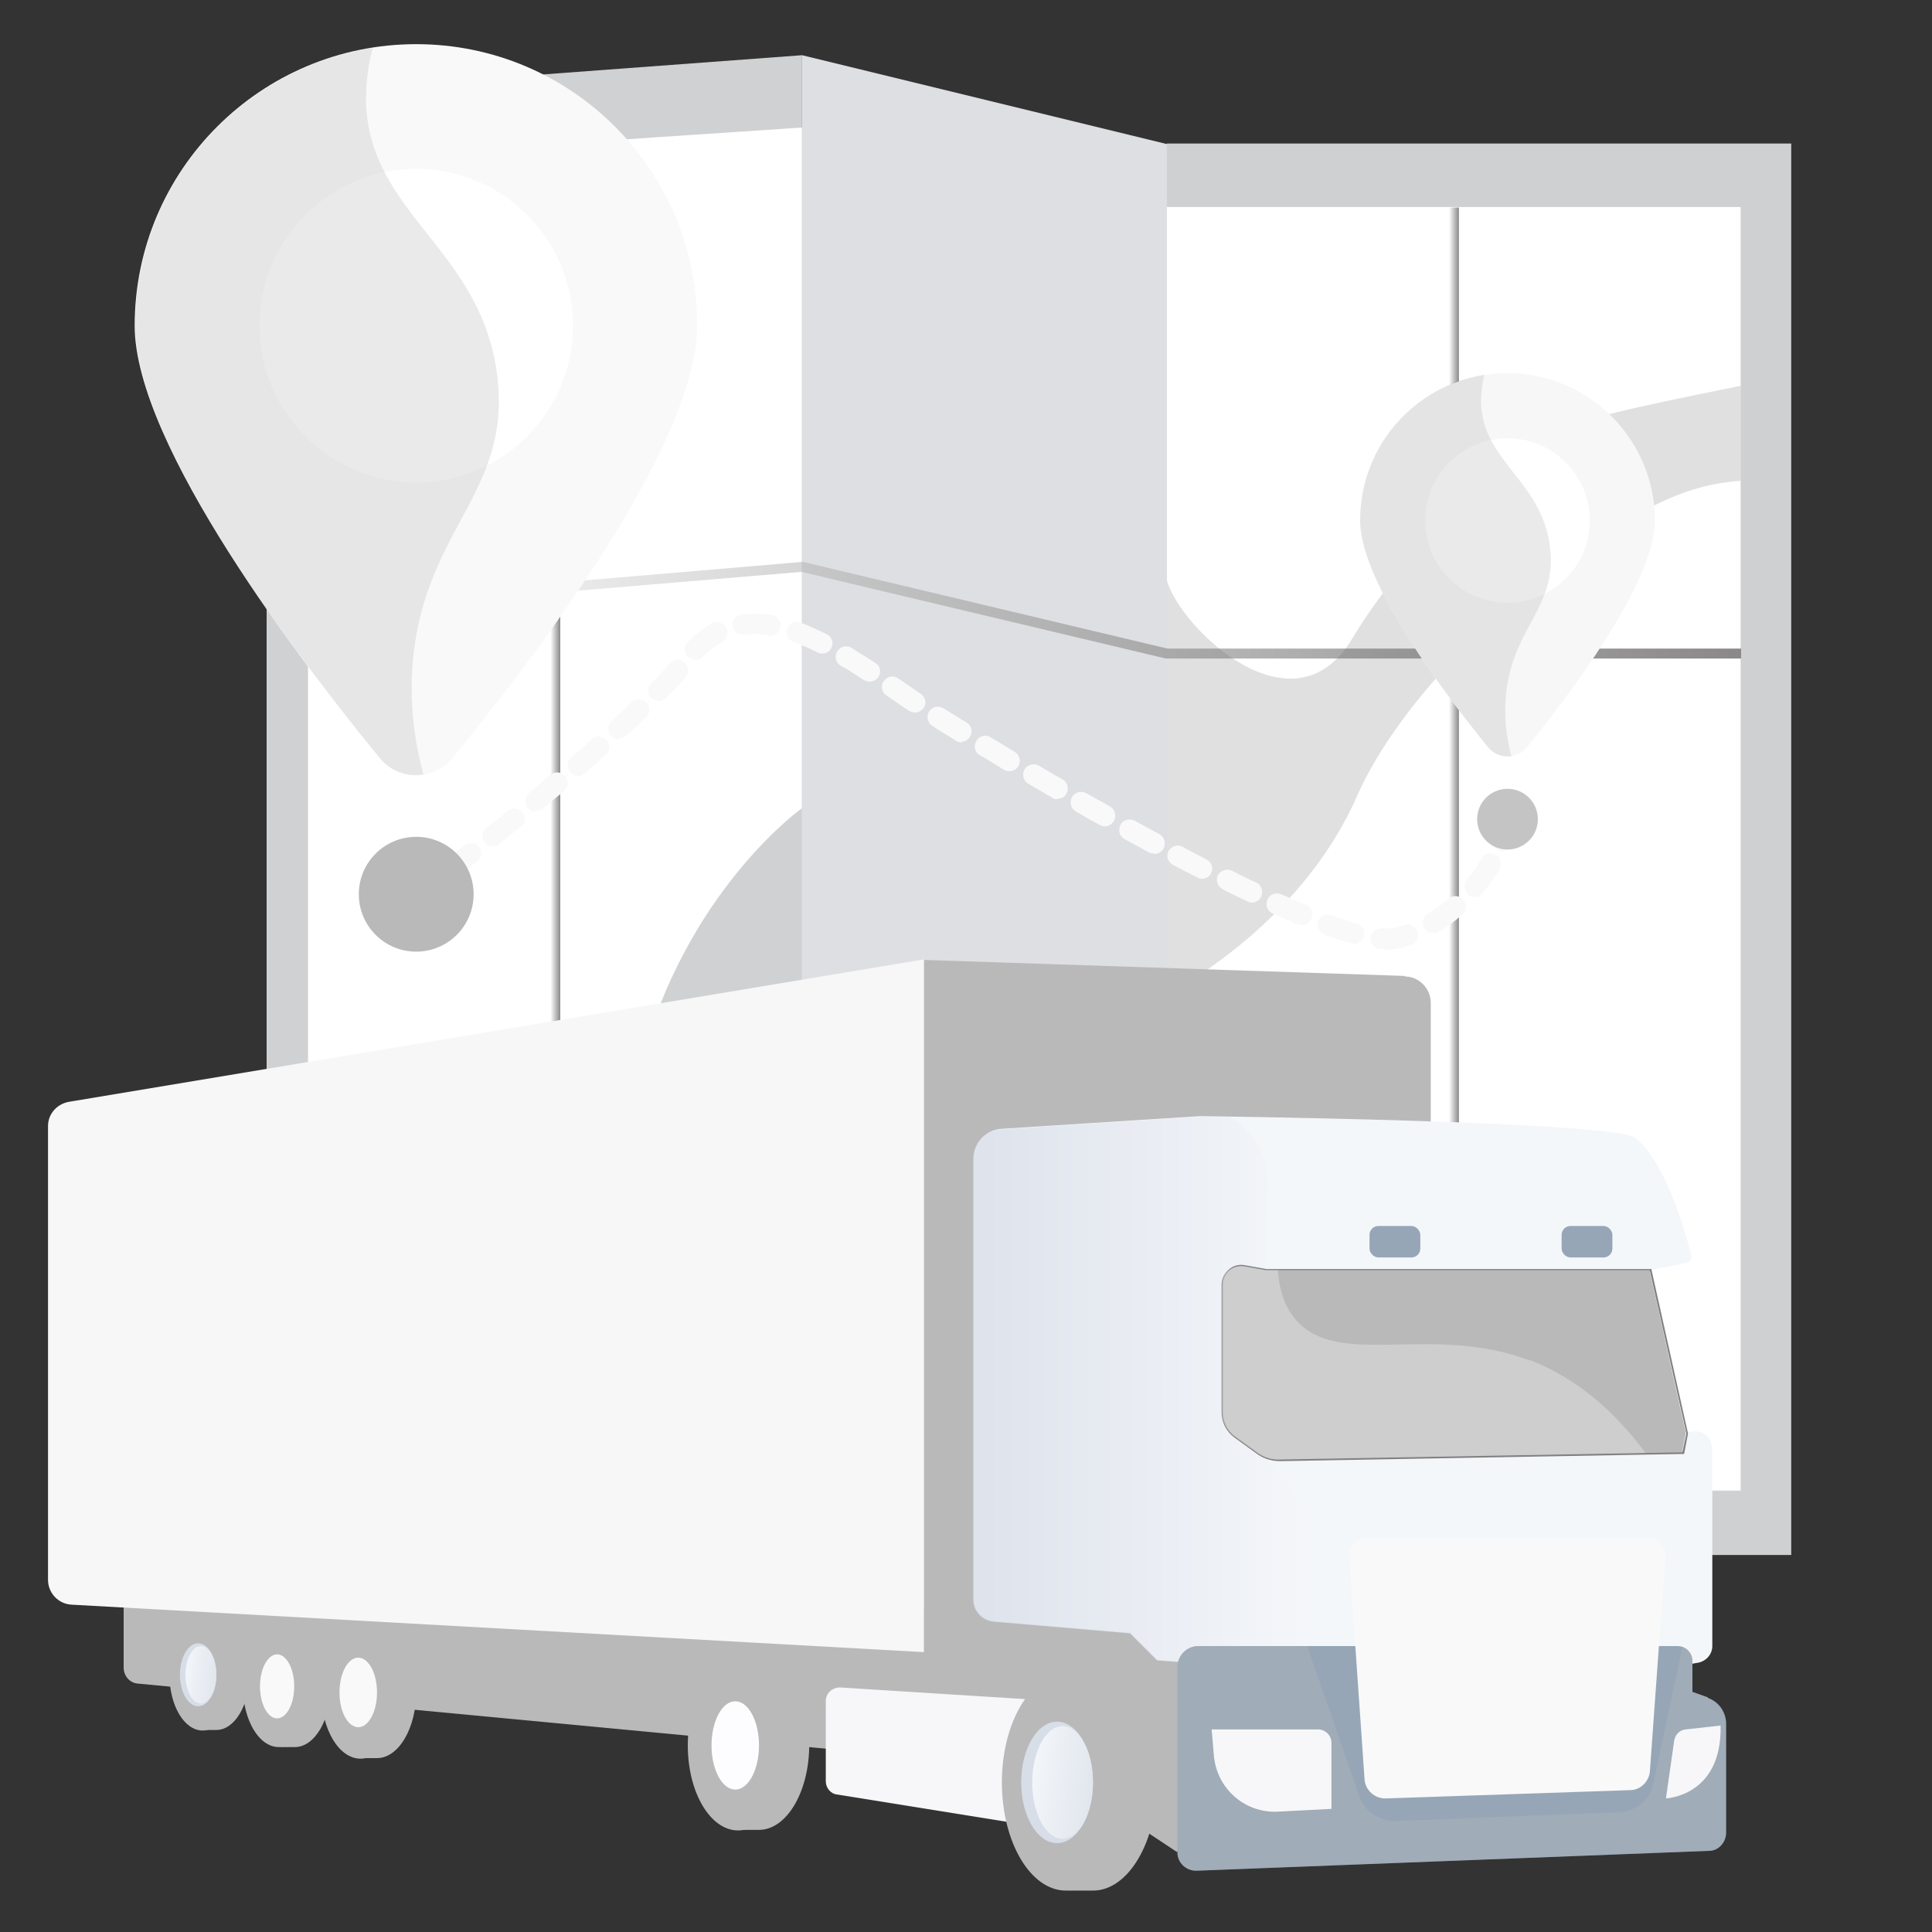 <?xml version="1.0" encoding="UTF-8"?>
<svg id="Layer_1" data-name="Layer 1" xmlns="http://www.w3.org/2000/svg" xmlns:xlink="http://www.w3.org/1999/xlink" viewBox="0 0 35 35">
  <rect x="0" y="0" width="35" height="35" fill="#333333" stroke="none"/>
  <defs>
    <style>
      .cls-1 {
        clip-path: url(#clippath);
      }

      .cls-2 {
        fill: none;
      }

      .cls-2, .cls-3, .cls-4, .cls-5, .cls-6, .cls-7, .cls-8, .cls-9, .cls-10, .cls-11, .cls-12, .cls-13, .cls-14, .cls-15, .cls-16, .cls-17, .cls-18, .cls-19, .cls-20, .cls-21, .cls-22, .cls-23, .cls-24, .cls-25, .cls-26 {
        stroke-width: 0px;
      }

      .cls-3 {
        fill: url(#linear-gradient);
      }

      .cls-27, .cls-15 {
        fill: #dedfe2;
      }

      .cls-4 {
        fill: url(#linear-gradient-2);
      }

      .cls-4, .cls-5, .cls-6 {
        opacity: .53;
      }

      .cls-4, .cls-5, .cls-6, .cls-7, .cls-26 {
        isolation: isolate;
      }

      .cls-5 {
        fill: url(#linear-gradient-3);
      }

      .cls-6 {
        fill: url(#linear-gradient-4);
      }

      .cls-28 {
        clip-path: url(#clippath-1);
      }

      .cls-29 {
        clip-path: url(#clippath-2);
      }

      .cls-7, .cls-30 {
        opacity: .3;
      }

      .cls-7, .cls-24 {
        fill: #fff;
      }

      .cls-8 {
        fill: url(#linear-gradient-5);
      }

      .cls-9 {
        fill: url(#linear-gradient-6);
      }

      .cls-10 {
        fill: #f7f7f7;
      }

      .cls-11 {
        fill: #f7f7f9;
      }

      .cls-12 {
        fill: #f9f9f9;
      }

      .cls-13 {
        fill: #96a6b7;
      }

      .cls-14 {
        fill: #c4c4c4;
      }

      .cls-16 {
        fill: #cfd1d2;
      }

      .cls-17 {
        fill: #cfd0d1;
      }

      .cls-18 {
        fill: #e0e0e0;
      }

      .cls-19 {
        fill: #d8dee8;
      }

      .cls-20 {
        fill: #b9b9ba;
      }

      .cls-21 {
        fill: #bab9ba;
      }

      .cls-22 {
        fill: #fdfdff;
      }

      .cls-23 {
        fill: #818181;
      }

      .cls-25 {
        fill: #f4f7fa;
      }

      .cls-26 {
        fill: url(#linear-gradient-7);
        opacity: .8;
      }
    </style>
    <clipPath id="clippath">
      <polygon class="cls-2" points="5.58 27.81 5.58 2.91 14.53 2.31 14.53 28.43 5.58 27.81"/>
    </clipPath>
    <linearGradient id="linear-gradient" x1="25" y1="36.61" x2="32.72" y2="19.34" gradientTransform="translate(0 36) scale(1 -1)" gradientUnits="userSpaceOnUse">
      <stop offset="0" stop-color="#fcb149"/>
      <stop offset=".06" stop-color="#fdba47"/>
      <stop offset=".14" stop-color="#fec246"/>
      <stop offset=".32" stop-color="#ffc546"/>
      <stop offset=".48" stop-color="#fdba48"/>
      <stop offset=".78" stop-color="#f89d4d"/>
      <stop offset=".87" stop-color="#f79350"/>
      <stop offset="1" stop-color="#f79350"/>
    </linearGradient>
    <clipPath id="clippath-1">
      <rect class="cls-2" x="21.14" y="3.75" width="10.39" height="23.25"/>
    </clipPath>
    <clipPath id="clippath-2">
      <polygon class="cls-15" points="14.53 28.43 14.53 2.31 21.14 3.76 21.14 27.01 14.53 28.43"/>
    </clipPath>
    <linearGradient id="linear-gradient-2" x1="26.25" y1="15.97" x2="26.43" y2="15.97" gradientUnits="userSpaceOnUse">
      <stop offset="0" stop-color="#fff"/>
      <stop offset="1" stop-color="#231f20"/>
    </linearGradient>
    <linearGradient id="linear-gradient-3" x1="9.97" y1="15.39" x2="10.15" y2="15.39" xlink:href="#linear-gradient-2"/>
    <linearGradient id="linear-gradient-4" x1="5.57" y1="11.06" x2="31.54" y2="11.06" xlink:href="#linear-gradient-2"/>
    <linearGradient id="linear-gradient-5" x1="4.23" y1="5.58" x2="3.3" y2="5.7" gradientTransform="translate(0 36) scale(1 -1)" gradientUnits="userSpaceOnUse">
      <stop offset="0" stop-color="#d8dee8"/>
      <stop offset="1" stop-color="#f4f7fa"/>
    </linearGradient>
    <linearGradient id="linear-gradient-6" x1="20.41" y1="3.56" x2="18.6" y2="3.8" gradientTransform="translate(0 36) scale(1 -1)" gradientUnits="userSpaceOnUse">
      <stop offset="0" stop-color="#d8dee8"/>
      <stop offset="1" stop-color="#f4f7fa"/>
    </linearGradient>
    <linearGradient id="linear-gradient-7" x1="17.63" y1="10.76" x2="23.68" y2="10.76" gradientTransform="translate(0 36) scale(1 -1)" gradientUnits="userSpaceOnUse">
      <stop offset="0" stop-color="#d8dee8"/>
      <stop offset="1" stop-color="#f4f7fa"/>
    </linearGradient>
  </defs>
  <g id="Layer_1-2" data-name="Layer 1">
    <g>
      <g>
        <polygon class="cls-16" points="14.53 29.74 4.83 29.01 4.83 1.72 14.53 1 14.53 29.74"/>
        <polygon class="cls-19" points="5.77 11.67 5.77 23.27 5.58 23.27 5.58 26.23 14.53 26.23 14.53 11.67 5.77 11.67"/>
        <g>
          <polygon class="cls-16" points="5.58 27.81 5.58 2.91 14.53 2.31 14.53 28.43 5.58 27.81"/>
          <g class="cls-1">
            <g>
              <path class="cls-24" d="m17.43-.99s0,6.28,1.42,9.16c1.41,2.88,1.94,5.69.88,7.33-1.06,1.64-5.2-.86-5.2-.86,0,0-1.95,1.38-2.84,4.33-.88,2.95-6.62,5.4-7.86,4.57C2.6,22.71,3.13.46,3.13.46l14.3-1.45Z"/>
              <path class="cls-24" d="m3.57,25.23s3.48,1.62,6.11.12,4.85-4.19,4.85-4.19c0,0,2.68,1.64,4.11,1.55,1.44-.09,2.5-4.7,2.5-4.7,0,0,2.38-1.18,3.44-3.58,1.06-2.4,4.31-5.01,6.09-5.56,1.78-.55,2.82.47,2.82.47l-.44,20.91-27.48,1.44-2.01-6.46h0Z"/>
              <path class="cls-3" d="m19.23-.21s-.94,4.3,0,5.44,1.65,4.4,1.91,5.29c.26.88,2.29,2.82,3.35,1.06s2.65-3.05,3.44-3.64,5.83-1.2,6.09-1.65c.26-.45.44-5.5.44-5.5L19.23-.21Z"/>
            </g>
          </g>
        </g>
      </g>
      <g>
        <rect class="cls-17" x="21.14" y="2.6" width="11.31" height="25.57"/>
        <polygon class="cls-18" points="31.54 27.01 31.54 3.76 21.14 3.76 18.02 12.54 21.14 27.01 31.54 27.01"/>
        <g class="cls-28">
          <g>
            <path class="cls-24" d="m17.43-.99s0,6.28,1.42,9.16c1.41,2.88,1.94,5.69.88,7.33-1.06,1.64-5.2-.86-5.2-.86,0,0-1.95,1.38-2.84,4.33-.88,2.95-6.62,5.4-7.86,4.57C2.6,22.71,3.13.46,3.13.46l14.3-1.45Z"/>
            <path class="cls-24" d="m3.57,25.23s3.48,1.62,6.11.12,4.85-4.19,4.85-4.19c0,0,2.68,1.64,4.11,1.55,1.44-.09,2.5-4.7,2.5-4.7,0,0,2.38-1.18,3.44-3.58,1.06-2.4,4.31-5.01,6.09-5.56,1.78-.55,2.82.47,2.82.47l-.44,20.91-27.48,1.44-2.01-6.46h0Z"/>
            <path class="cls-24" d="m19.23-.21s-.94,4.3,0,5.44,1.65,4.4,1.91,5.29c.26.88,2.29,2.82,3.35,1.06s2.65-3.05,3.44-3.64,5.83-1.2,6.09-1.65c.26-.45.44-5.5.44-5.5L19.23-.21Z"/>
          </g>
        </g>
      </g>
      <g>
        <polygon class="cls-15" points="21.14 28.18 14.53 29.74 14.53 1 21.14 2.61 21.14 3.76 19.9 6.21 19.53 26.52 21.14 27.01 21.14 28.18"/>
        <polygon class="cls-15" points="21.14 23.11 21.14 4.06 18.81 3.26 17.66 3 17.46 2.98 17.46 14.61 14.53 14.61 14.53 23.11 21.14 23.11"/>
        <g>
          <polygon class="cls-27" points="14.53 28.43 14.53 2.31 21.14 3.76 21.14 27.01 14.53 28.43"/>
          <g class="cls-29">
            <g>
              <path class="cls-15" d="m17.43-.99s0,6.28,1.42,9.16c1.41,2.88,1.94,5.69.88,7.33-1.06,1.64-5.2-.86-5.2-.86,0,0-1.95,1.38-2.84,4.33-.88,2.95-6.62,5.4-7.86,4.57C2.6,22.71,3.13.46,3.13.46l14.3-1.45Z"/>
              <path class="cls-15" d="m3.57,25.23s3.48,1.62,6.11.12,4.85-4.19,4.85-4.19c0,0,2.68,1.64,4.11,1.55,1.44-.09,2.5-4.7,2.5-4.7,0,0,2.38-1.18,3.44-3.58,1.06-2.4,4.31-5.01,6.09-5.56,1.78-.55,2.82.47,2.82.47l-.44,20.91-27.48,1.44-2.01-6.46h0Z"/>
              <path class="cls-15" d="m19.23-.21s-.94,4.3,0,5.44,1.65,4.4,1.91,5.29c.26.88,2.29,2.82,3.35,1.06s2.65-3.05,3.44-3.64,5.83-1.2,6.09-1.65c.26-.45.44-5.5.44-5.5L19.23-.21Z"/>
            </g>
          </g>
        </g>
      </g>
      <g>
        <rect class="cls-4" x="26.25" y="3.76" width=".18" height="24.42"/>
        <rect class="cls-5" x="9.97" y="2.61" width=".18" height="25.56"/>
        <polygon class="cls-6" points="31.54 11.93 21.13 11.93 21.12 11.93 14.52 10.36 5.59 11.11 5.57 10.94 14.53 10.18 14.55 10.18 21.15 11.75 31.54 11.75 31.54 11.93"/>
      </g>
    </g>
    <path class="cls-20" d="m2.24,28.59v1.62c0,.15.11.28.26.29l16.59,1.57,2.23,1.48,3.08-4.1-22.18-.86h.02Z"/>
    <path class="cls-11" d="m14.96,30.82v1.45c0,.12.09.23.21.24l3.98.64-.12-2.34-3.81-.24c-.14,0-.26.1-.26.25Z"/>
    <g>
      <path class="cls-20" d="m3.92,29.34h-.25v.09c-.2.16-.35.51-.35.91s.15.78.37.93v.07h.23c.33,0,.6-.45.6-1.01s-.27-1.01-.6-1.01v.02Z"/>
      <ellipse class="cls-20" cx="3.67" cy="30.34" rx=".6" ry="1.01"/>
      <ellipse class="cls-19" cx="3.59" cy="30.34" rx=".33" ry=".57"/>
      <ellipse class="cls-8" cx="3.64" cy="30.34" rx=".28" ry=".52"/>
    </g>
    <g>
      <path class="cls-21" d="m5.33,29.45h-.27v.1c-.22.17-.38.56-.38,1s.17.86.41,1.02v.08h.25c.36,0,.65-.49.65-1.1s-.29-1.1-.65-1.1h0Z"/>
      <ellipse class="cls-21" cx="5.05" cy="30.55" rx=".65" ry="1.1"/>
      <ellipse class="cls-21" cx="4.96" cy="30.55" rx=".37" ry=".62"/>
      <path class="cls-12" d="m5.33,30.55c0,.32-.14.58-.31.58s-.31-.26-.31-.58.14-.58.31-.58.31.26.31.58Z"/>
    </g>
    <g>
      <path class="cls-20" d="m6.83,29.45h-.3v.11c-.24.19-.41.61-.41,1.09s.18.93.44,1.11v.09h.27c.39,0,.71-.54.71-1.2s-.32-1.2-.71-1.2Z"/>
      <ellipse class="cls-20" cx="6.53" cy="30.66" rx=".71" ry="1.2"/>
      <ellipse class="cls-20" cx="6.43" cy="30.66" rx=".4" ry=".68"/>
      <ellipse class="cls-12" cx="6.49" cy="30.66" rx=".34" ry=".63"/>
    </g>
    <g>
      <path class="cls-20" d="m13.75,30.08h-.38v.14c-.31.24-.53.78-.53,1.4s.23,1.19.57,1.42v.11h.34c.5,0,.91-.69.91-1.54s-.41-1.54-.91-1.54h0Z"/>
      <ellipse class="cls-20" cx="13.37" cy="31.62" rx=".91" ry="1.54"/>
      <ellipse class="cls-20" cx="13.24" cy="31.62" rx=".51" ry=".86"/>
      <ellipse class="cls-22" cx="13.32" cy="31.62" rx=".43" ry=".8"/>
    </g>
    <g>
      <path class="cls-20" d="m19.8,30.32h-.49v.18c-.4.31-.67.99-.67,1.78s.3,1.52.72,1.82v.15h.44c.64,0,1.16-.88,1.16-1.96s-.52-1.96-1.16-1.96h0Z"/>
      <ellipse class="cls-20" cx="19.31" cy="32.29" rx="1.16" ry="1.96"/>
      <ellipse class="cls-19" cx="19.15" cy="32.29" rx=".65" ry="1.1"/>
      <ellipse class="cls-9" cx="19.25" cy="32.29" rx=".55" ry="1.02"/>
    </g>
    <path class="cls-10" d="m1.25,19.96c-.22.04-.38.22-.38.44v8.22c0,.24.19.44.43.45l15.44.86v-12.55s-15.49,2.58-15.49,2.58Z"/>
    <path class="cls-20" d="m25.45,17.68l-8.71-.29v12.55h9.18v-11.77c0-.26-.21-.48-.47-.48h0Z"/>
    <path class="cls-25" d="m30.56,25.97l-.64-1.62-.02-1.34.65-.13c.06-.01.1-.07.09-.14-.1-.39-.46-1.7-1.02-2.13-.39-.3-7.88-.39-7.88-.39l-3.6.23c-.28.02-.5.25-.5.54v7.98c0,.21.16.38.37.4l2.47.21.49.49s7.01.56,9.8.05c.14-.03.25-.15.25-.3v-3.51c0-.51-.46-.36-.46-.36v.02Z"/>
    <path class="cls-26" d="m22.96,26.45s-.08-3.47,0-4.89c.04-.69-.31-1.1-.68-1.33h-.55l-3.6.23c-.28.02-.5.25-.5.54v7.98c0,.21.16.38.37.4l2.47.21.49.49s1.15.09,2.71.17v-2.96l-.71-.84Z"/>
    <path class="cls-13" d="m30.94,30.75l-.28-.1v-.56c0-.15-.12-.27-.27-.27h-8.68c-.21,0-.38.17-.38.38v3.36c0,.18.15.33.34.33l9.29-.36c.17,0,.31-.15.31-.33v-1.97c0-.21-.13-.4-.33-.47h0Z"/>
    <path class="cls-12" d="m29.88,27.87h-5.14c-.17,0-.31.15-.3.32l.28,4.04c.01.2.19.36.39.35l4.42-.15c.19,0,.35-.16.36-.35l.28-3.89c.01-.17-.12-.32-.3-.32h0Z"/>
    <g class="cls-30">
      <path class="cls-20" d="m30.94,30.75l-.28-.1v-.56c0-.12-.08-.22-.18-.26l-.53,2.48c-.06.3-.32.51-.62.52l-4.05.16c-.29,0-.55-.17-.65-.44l-.95-2.73h-1.97c-.21,0-.38.17-.38.38v3.36c0,.18.15.33.34.33l9.29-.36c.17,0,.31-.15.31-.33v-1.97c0-.21-.13-.4-.33-.47h0Z"/>
    </g>
    <path class="cls-11" d="m24.11,32.77l-.96.05c-.6.03-1.11-.42-1.16-1.02l-.04-.47h1.93c.13,0,.24.11.24.24v1.2h-.01Z"/>
    <path class="cls-11" d="m30.33,31.53l-.15,1.05s1.02-.04.99-1.32l-.63.07c-.11.01-.19.09-.21.2Z"/>
    <path class="cls-23" d="m23.18,26.47c-.15,0-.3-.05-.42-.14l-.4-.29c-.15-.11-.23-.28-.23-.46v-2.31c0-.1.05-.2.13-.27s.18-.1.29-.08l.39.07h6.98v.02l.66,2.96-.07.37h-.02l-7.29.13h-.02Zm-.7-3.51c-.07,0-.14.03-.2.07-.07.06-.11.15-.11.24v2.31c0,.17.08.33.22.43l.4.29c.12.09.26.13.41.13l7.28-.13.07-.33-.66-2.94h-6.95l-.39-.07h-.07Z"/>
    <path class="cls-20" d="m29.89,23.01h-6.97l-.39-.07c-.2-.03-.39.12-.39.33v2.31c0,.17.08.34.22.44l.4.29c.12.09.27.14.42.13l7.29-.13.07-.35-.66-2.96h0Z"/>
    <g>
      <rect class="cls-13" x="24.81" y="22.21" width=".92" height=".57" rx=".16" ry=".16"/>
      <rect class="cls-13" x="28.29" y="22.21" width=".92" height=".57" rx=".16" ry=".16"/>
    </g>
    <path class="cls-7" d="m27.72,24.65c-1.8-.69-3.49.17-4.26-.76-.21-.25-.29-.57-.31-.88h-.21l-.39-.07c-.2-.03-.39.12-.39.33v2.31c0,.17.08.34.22.44l.4.29c.12.09.27.14.42.13l6.61-.12c-.75-1.01-1.51-1.45-2.09-1.68h0Z"/>
    <g>
      <path class="cls-12" d="m7.54,16.39c-.06,0-.11-.03-.15-.08-.06-.08-.04-.2.04-.26,0,0,.07-.05.2-.15.08-.06.2-.05.26.04.06.08.05.2-.04.26-.13.1-.2.15-.2.15-.03.03-.07.04-.11.04Z"/>
      <path class="cls-12" d="m25.11,17.19h-.11c-.1,0-.18-.1-.17-.2,0-.1.1-.18.2-.17h.19c.08-.02.15-.04.22-.06.1-.03.21.02.24.12s-.02.21-.12.24c-.08.03-.17.05-.26.07-.06.01-.12.02-.2.02v-.02Zm-.58-.1h-.05c-.15-.04-.31-.09-.49-.16-.1-.04-.15-.14-.11-.24.04-.1.14-.15.24-.11.17.06.32.11.46.15.1.03.16.13.13.23-.02.08-.1.14-.18.14h0Zm1.43-.19c-.06,0-.13-.03-.16-.09-.05-.09-.02-.21.07-.26.13-.08.26-.17.37-.27.08-.07.2-.06.27.02s.06.2-.02.27c-.14.12-.28.23-.43.31-.03.02-.06.03-.09.03h-.01Zm-2.37-.14s-.05,0-.07-.01c-.15-.06-.3-.13-.46-.2-.1-.04-.14-.15-.1-.25.04-.1.15-.14.25-.1.16.07.31.14.45.19.1.04.14.15.1.25-.03.07-.1.12-.17.12Zm-.91-.41s-.05,0-.08-.02c-.15-.07-.3-.14-.45-.22-.09-.05-.13-.16-.09-.25.05-.09.16-.13.25-.09.15.08.3.15.45.22.09.04.13.16.09.25-.03.07-.1.11-.17.11Zm4.04-.1s-.08-.01-.12-.04c-.08-.07-.09-.18-.03-.27.1-.12.19-.25.27-.39.05-.09.17-.12.26-.06.09.05.12.17.06.26-.09.15-.19.3-.3.43-.04.05-.09.07-.15.07h.01Zm-18.57-.31c-.06,0-.11-.03-.15-.07-.06-.08-.05-.2.03-.26.12-.09.25-.19.39-.3.08-.06.2-.05.26.03s.05.2-.03.26c-.14.11-.28.22-.4.31-.03.03-.07.04-.11.04h0Zm13.64-.02s-.06,0-.09-.02c-.14-.07-.3-.15-.45-.23-.09-.05-.13-.16-.08-.25s.16-.13.25-.08c.15.08.3.16.44.23.09.05.13.16.08.25-.03.07-.1.1-.17.1h.02Zm-.89-.46s-.06,0-.09-.02c-.15-.08-.29-.16-.44-.24-.09-.05-.12-.16-.07-.26.05-.09.16-.12.26-.07.15.08.29.16.44.24.09.05.13.16.08.26-.03.06-.1.1-.17.1h-.01Zm-11.97-.13c-.06,0-.11-.02-.15-.07-.06-.08-.05-.2.03-.26.13-.1.26-.2.39-.31.08-.07.2-.05.26.03.07.08.05.2-.03.26-.13.11-.27.21-.39.31-.03.03-.08.04-.12.04h0Zm11.09-.36s-.06,0-.09-.02c-.15-.08-.29-.16-.44-.25-.09-.05-.12-.17-.07-.26.05-.09.17-.12.26-.07.14.08.29.16.43.24.09.05.12.17.07.26-.03.06-.1.1-.16.1Zm-10.31-.27c-.05,0-.11-.02-.15-.07-.07-.08-.05-.2.03-.27.13-.1.25-.21.38-.32.08-.07.2-.06.27.02.07.08.06.2-.02.27-.13.11-.26.21-.39.32-.04.03-.08.04-.12.04h0Zm9.44-.22s-.06,0-.09-.03c-.15-.09-.29-.17-.43-.25-.09-.05-.12-.17-.07-.26.05-.09.17-.12.26-.07.14.08.28.17.43.25.09.05.12.17.07.26-.03.06-.1.09-.16.09h-.01Zm-8.68-.42c-.05,0-.11-.02-.14-.07-.07-.08-.06-.2.02-.27.13-.11.26-.22.37-.33.08-.07.2-.06.27.02.07.08.06.2-.02.27-.12.11-.25.22-.38.33-.04.03-.08.05-.12.05Zm7.81-.09s-.07,0-.1-.03c-.15-.09-.29-.18-.43-.26-.09-.05-.12-.17-.06-.26.05-.09.17-.12.26-.06.14.08.28.17.43.26.09.05.12.17.07.26-.04.06-.1.09-.16.09h-.01Zm-.86-.52s-.07,0-.1-.03c-.15-.1-.3-.18-.43-.27-.09-.06-.11-.17-.06-.26.06-.09.17-.11.26-.06.13.08.27.17.42.26.09.05.12.17.06.26-.04.06-.1.09-.16.09h.01Zm-6.21-.06c-.05,0-.1-.02-.14-.06-.07-.08-.06-.2.01-.27.13-.12.25-.23.36-.34.08-.07.19-.07.27,0,.07.08.07.19,0,.27-.11.11-.24.23-.37.34-.04.03-.08.05-.13.05h0Zm5.37-.48s-.07-.01-.11-.03c-.1-.07-.21-.14-.32-.22l-.09-.06c-.09-.06-.11-.18-.05-.26.06-.09.18-.11.26-.05l.09.06c.11.07.21.15.32.22.09.06.11.18.05.26-.04.05-.1.08-.16.08h.01Zm-4.65-.21s-.09-.02-.13-.05c-.07-.07-.08-.19,0-.27.12-.13.24-.25.33-.36.07-.08.19-.09.27-.02.08.07.09.19.02.27-.1.12-.22.24-.35.37-.04.04-.09.06-.14.06Zm3.82-.35s-.07-.01-.1-.03c-.15-.1-.29-.19-.42-.26-.09-.05-.12-.17-.06-.26.05-.09.17-.12.26-.06.13.08.27.17.43.27.09.06.11.17.05.26-.04.05-.1.08-.16.08Zm-3.16-.4s-.09-.02-.13-.05c-.07-.07-.08-.19,0-.27.14-.14.28-.25.44-.34.09-.05.21-.01.26.08s.01.21-.08.26c-.12.07-.24.16-.35.27-.04.04-.09.06-.14.06h0Zm2.3-.11s-.06,0-.08-.02c-.15-.08-.3-.14-.44-.19-.1-.04-.15-.14-.11-.24.04-.1.14-.15.24-.11.15.05.31.13.48.21.09.05.13.16.08.25-.03.07-.1.1-.17.1Zm-.94-.33h-.03c-.16-.03-.31-.03-.44-.01-.1.01-.2-.06-.21-.16-.01-.1.06-.2.16-.21.17-.02.36-.02.55.01.1.02.17.11.16.22-.02.09-.1.16-.19.16h0Z"/>
      <path class="cls-12" d="m27.22,15.42s-.05,0-.08-.02c-.1-.04-.14-.15-.1-.25.06-.13.08-.21.08-.21.03-.1.14-.15.24-.12s.15.14.12.24c0,0-.03.1-.1.25-.03.07-.1.11-.17.11h.01Z"/>
    </g>
    <g>
      <g>
        <path class="cls-12" d="m12.63,5.9c0,2.18-3.05,6.15-4.43,7.83-.34.42-.98.42-1.33,0-1.38-1.69-4.43-5.66-4.43-7.83,0-2.82,2.29-5.1,5.1-5.1s5.09,2.28,5.09,5.09h0Z"/>
        <circle class="cls-24" cx="7.54" cy="5.9" r="2.84"/>
        <g class="cls-30">
          <path class="cls-20" d="m7.52,11.64c.32-2.13,1.73-2.81,1.49-4.82-.28-2.32-2.33-2.93-2.38-4.99,0-.33.04-.65.12-.96-2.44.38-4.3,2.49-4.3,5.03,0,2.18,3.05,6.15,4.43,7.83.2.25.51.35.79.3-.25-.93-.25-1.73-.15-2.39Z"/>
        </g>
      </g>
      <circle class="cls-20" cx="7.54" cy="16.2" r="1.04"/>
    </g>
    <g>
      <g>
        <path class="cls-10" d="m29.98,9.43c0,1.14-1.6,3.22-2.32,4.11-.18.22-.52.22-.7,0-.72-.88-2.32-2.97-2.32-4.11,0-1.47,1.2-2.67,2.67-2.67s2.67,1.2,2.67,2.67Z"/>
        <circle class="cls-24" cx="27.31" cy="9.43" r="1.49"/>
        <g class="cls-30">
          <path class="cls-20" d="m27.3,12.44c.17-1.12.91-1.47.78-2.53-.15-1.21-1.22-1.54-1.25-2.62,0-.17.02-.34.06-.5-1.28.2-2.25,1.3-2.25,2.64,0,1.14,1.6,3.22,2.32,4.11.11.13.27.18.42.16-.13-.49-.13-.91-.08-1.26Z"/>
        </g>
      </g>
      <circle class="cls-14" cx="27.31" cy="14.84" r=".55"/>
    </g>
  </g>
</svg>